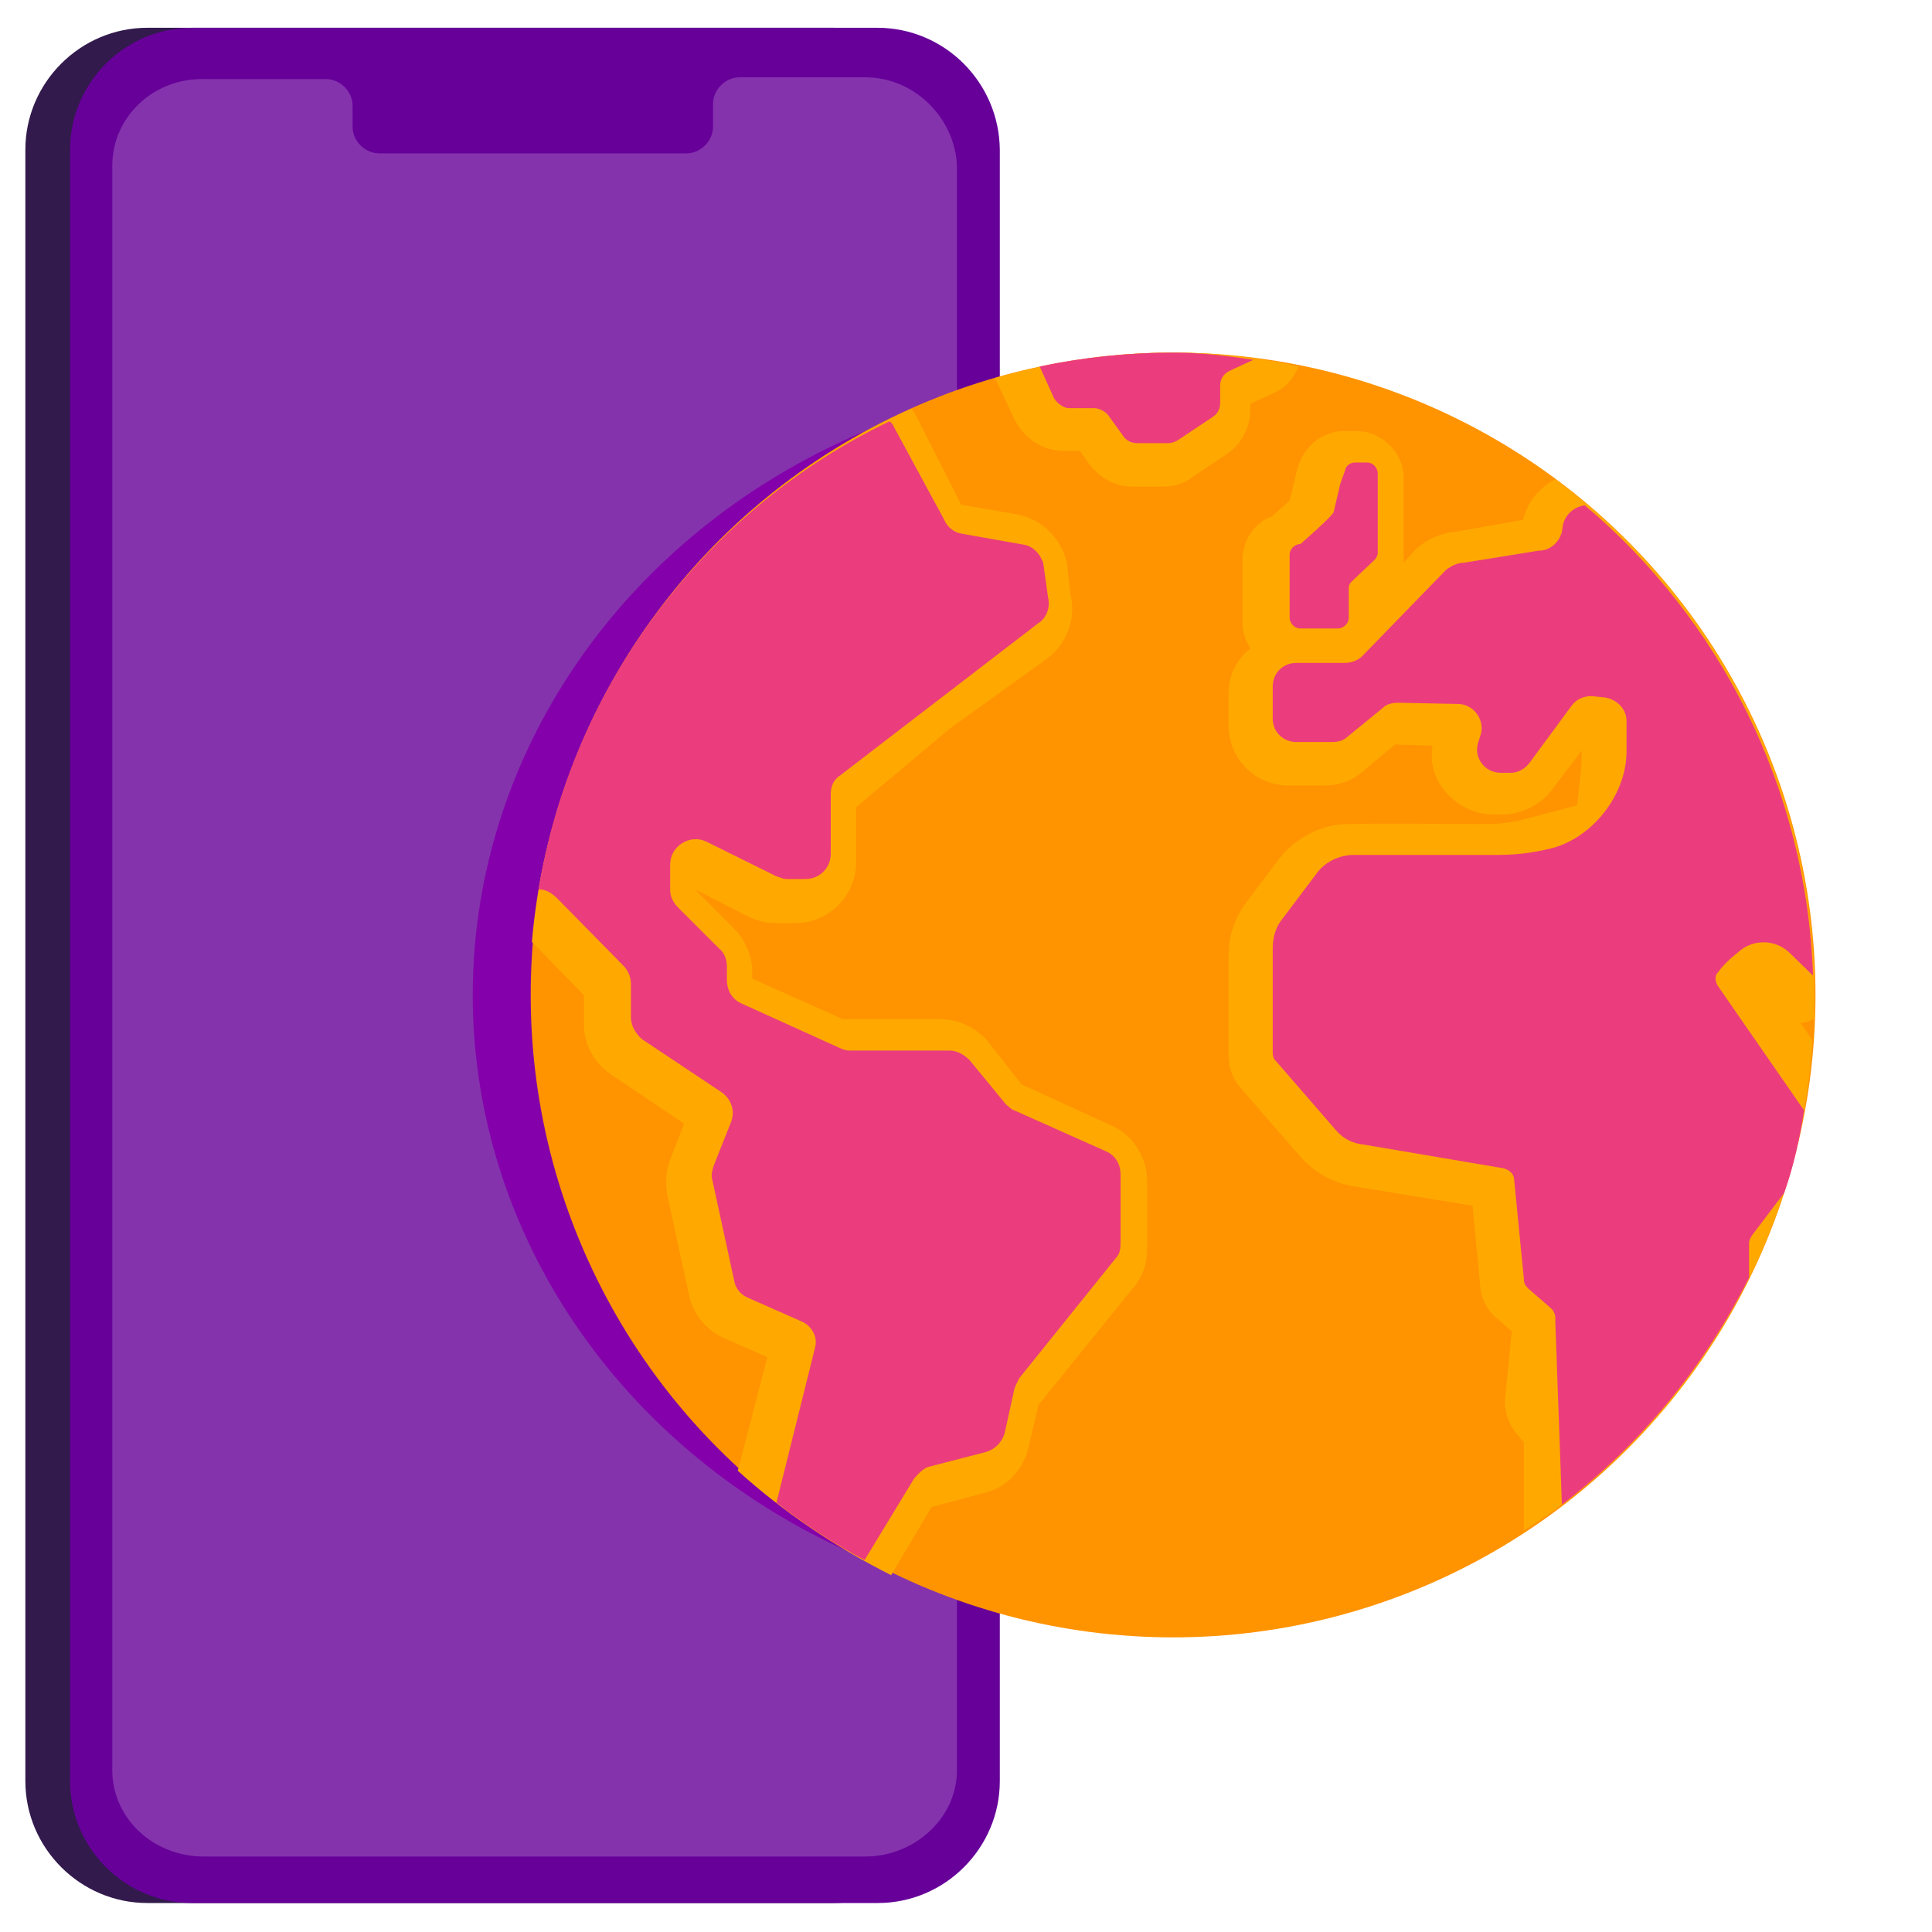 <?xml version="1.0" encoding="utf-8"?>
<!-- Generator: Adobe Illustrator 24.0.2, SVG Export Plug-In . SVG Version: 6.00 Build 0)  -->
<svg version="1.1" id="Camada_1" xmlns="http://www.w3.org/2000/svg" xmlns:xlink="http://www.w3.org/1999/xlink" x="0px" y="0px"
	 viewBox="0 0 320 320" style="enable-background:new 0 0 320 320;" xml:space="preserve">
<style type="text/css">
	.st0{fill:#321A4C;}
	.st1{fill:#660099;}
	.st2{fill:#8533AD;}
	.st3{fill:#8300AA;}
	.st4{fill:#FF9300;}
	.st5{fill:#FFA900;}
	.st6{fill:#EB3D7D;}
</style>
<path class="st0" d="M138,4.6H24.4c-11.1,0-20.2,9.1-20.2,20.2V295c0,11.1,9.1,20.2,20.2,20.2H138c11.1,0,20.2-9.1,20.2-20.2V24.8
	C158.2,13.7,149.1,4.6,138,4.6z"/>
<path class="st1" d="M145.3,4.6H31.8c-11.1,0-20.2,9.1-20.2,20.2V295c0,11.1,9.1,20.2,20.2,20.2h113.6c11.1,0,20.2-9.1,20.2-20.2
	V24.8C165.5,13.7,156.5,4.6,145.3,4.6z"/>
<path class="st2" d="M143.3,12.8h-20.8c-2.3,0-4.4,2-4.4,4.4V21c0,2.3-2,4.4-4.4,4.4H62.8c-2.3,0-4.4-2-4.4-4.4v-3.5
	c0-2.3-2-4.4-4.4-4.4H34.1c-8.8-0.3-15.5,6.4-15.5,14.3v265.8c0,7.9,6.7,14.3,15.2,14.3h109.5c8.2,0,15.2-6.4,15.2-14.3V27.5
	C158.2,19.6,151.5,12.8,143.3,12.8z"/>
<ellipse class="st3" cx="189.2" cy="164.8" rx="110.9" ry="102.6"/>
<circle class="st4" cx="194.3" cy="164.8" r="106.4"/>
<path class="st5" d="M194.3,58.4c-10.1,0-20.2,1.6-29.5,4.2l3.3,7c1.6,3.1,4.7,5.1,8.2,5.1h2.6l1.6,2.3c1.8,2.3,4.4,3.6,7,3.6h5.1
	c1.8,0,3.6-0.5,4.9-1.6l5.7-3.8c2.4-1.6,3.9-4.4,3.9-7.5v-0.8l3.8-1.8c2-0.8,3.3-2.4,4.2-4.4C208.5,59.2,201.4,58.4,194.3,58.4
	L194.3,58.4z M88.1,156l8.6,8.8v4.7c0,3.6,1.8,6.7,4.7,8.6l11.9,8l-2.3,6c-0.7,1.8-0.8,3.8-0.5,5.7l3.6,16.6c0.7,3.3,2.9,6,6,7.3
	l7,3.1l-4.9,18.8c7.5,6.8,16.1,12.6,25.4,17.3l6.7-11.3l8.6-2.3c3.8-0.8,6.7-3.9,7.5-7.8l1.6-6.8l15.7-19.4c1.6-1.8,2.3-4.2,2.3-6.4
	v-11.3c0-3.9-2.4-7.8-6.2-9.3l-14.6-6.7l-5.5-7c-2-2.4-4.9-3.8-8-3.8h-16.1l-15-6.7V161c0-2.6-1.1-5.3-3.1-7.3l-6.2-6.2v-0.1
	l8.6,4.4c1.3,0.7,3.1,1.1,4.7,1.1h3.1c5.7,0,10.1-4.7,10.1-10.1v-9.1l15.5-13l16.1-11.6c3.3-2.4,4.9-6.7,3.9-10.6l-0.6-5.3
	c-0.8-3.9-4.2-7.3-8.2-8l-9.3-1.6l-7.5-14.8c-0.2-0.5-0.5-0.7-0.7-1.1C116.4,83,91.5,116.4,88.1,156L88.1,156z M300.2,172.3l-2-2.9
	c0.7,0,1.6-0.2,2.3-0.7v-3.9c0-35-16.8-66.1-42.9-85.4c-2.6,1.3-4.7,3.8-5.3,6.7l-11.3,2c-2.4,0.2-4.9,1.3-6.7,3.1l-1.8,2v-14
	c0-4.2-3.6-7.8-7.8-7.8h-2c-3.8,0-6.8,2.6-7.8,6.2l-1.3,5.3c-0.7,0.7-1.8,1.6-2.9,2.6c-2.9,1.1-4.9,3.9-4.9,7.3v10.4
	c0,1.6,0.5,2.9,1.3,4.2c-2.3,1.8-3.6,4.4-3.6,7.5v5.3c0,5.5,4.4,9.9,9.9,9.9h6c2.4,0,4.7-0.8,6.4-2.4l5.3-4.4l6.2,0.2
	c-0.5,2.6,0.2,5.3,2,7.5c2,2.4,4.9,3.9,8,3.9h1.6c3.1,0,6.2-1.6,8-3.9l5.1-6.7c0,2.6-0.5,6.8-0.8,9.1l-8.8,2.3
	c-2.4,0.7-4.9,0.8-7.3,0.8c-5.5,0-15.5-0.2-21.9,0c-4.4,0-8.6,2.3-11.3,5.7l-5.5,7.3c-1.8,2.4-2.9,5.5-2.9,8.6v16.8
	c0,2,0.7,3.9,2,5.3l9.8,11.3c2.3,2.6,5.1,4.2,8.4,4.9l20.2,3.3l1.3,13.5c0.2,2,1.1,3.9,2.9,5.3l2.3,2l-1.1,10.9
	c-0.2,2.3,0.5,4.4,2,6.2l1.1,1.3v14.6C279.5,236.5,297.9,206.6,300.2,172.3L300.2,172.3z"/>
<path class="st6" d="M222,80.1l-1.1,4.7c-0.2,0.7-5.5,5.3-5.5,5.3c-0.8,0-1.8,0.7-1.8,1.8v10.4c0,0.8,0.7,1.8,1.8,1.8h6.2
	c0.8,0,1.8-0.7,1.8-1.8v-4.9c0-0.5,0.2-0.8,0.5-1.1l3.8-3.6c0.2-0.2,0.5-0.7,0.5-1.1V78.4c0-0.8-0.7-1.8-1.8-1.8h-2
	c-0.8,0-1.6,0.7-1.6,1.3L222,80.1z M194.3,58.4c-7.5,0-15,0.8-22.1,2.3l2.4,5.3c0.5,0.8,1.6,1.6,2.4,1.6h4.2c0.8,0,1.8,0.5,2.3,1.1
	l2.6,3.6c0.5,0.7,1.3,1.1,2.3,1.1h5.1c0.5,0,1.1-0.2,1.6-0.5l5.7-3.8c0.8-0.5,1.3-1.3,1.3-2.4v-2.9c0-1.1,0.7-2,1.6-2.4l3.9-1.8
	C203.1,58.9,198.7,58.4,194.3,58.4L194.3,58.4z M89.2,147.3c1.1,0,2,0.5,2.9,1.3l11.3,11.5c0.7,0.8,1.1,1.8,1.1,2.9v5.5
	c0,1.3,0.7,2.6,1.8,3.6l13.2,8.8c1.6,1.1,2.3,3.1,1.6,4.9l-2.9,7.3c-0.2,0.7-0.5,1.6-0.2,2.4l3.6,16.6c0.2,1.3,1.1,2.4,2.4,2.9
	l8.6,3.8c1.8,0.7,2.9,2.6,2.4,4.4l-6.4,25.7c4.7,3.6,9.5,6.8,14.6,9.5l8.2-13.5c0.7-0.8,1.6-1.8,2.6-2l9.3-2.4
	c1.6-0.5,2.6-1.6,3.1-3.1l1.6-7.3c0.2-0.7,0.5-1.1,0.8-1.8l16-19.9c0.7-0.7,0.8-1.6,0.8-2.6v-11.3c0-1.6-0.8-3.1-2.4-3.8l-15-6.7
	c-0.7-0.2-1.1-0.7-1.6-1.1l-6-7.3c-0.8-0.8-2-1.6-3.3-1.6h-16.6c-0.7,0-1.1-0.2-1.8-0.5l-16.1-7.3c-1.6-0.7-2.4-2.3-2.4-3.8V160
	c0-1.1-0.5-2.3-1.3-2.9l-6.8-6.8c-0.8-0.8-1.3-1.8-1.3-2.9v-4.2c0-3.1,3.3-5.1,6-3.8l11.5,5.7c0.7,0.2,1.1,0.5,1.8,0.5h3.1
	c2.3,0,4.2-1.8,4.2-4.2v-9.9c0-1.3,0.5-2.4,1.6-3.1l32.8-25.2c1.3-0.8,2-2.6,1.6-4.2l-0.8-5.7c-0.5-1.6-1.8-2.9-3.3-3.1l-10.2-1.8
	c-1.3-0.2-2.4-1.1-2.9-2.3L148,70.6c-0.2-0.5-0.5-0.7-0.7-0.8C117.1,84.3,94.9,113,89.2,147.3L89.2,147.3z M287.8,157.8
	c2.4-2.3,6.2-2.3,8.6,0l3.9,3.8c-1.1-31.2-15.5-59.1-37.8-77.9c-1.6,0.2-3.1,1.3-3.6,3.1l-0.2,1.3c-0.5,1.8-2,3.1-3.8,3.1l-12.4,2
	c-1.1,0-2,0.5-2.9,1.1l-14,14.4c-0.7,0.7-1.8,1.1-2.9,1.1h-8c-2.3,0-3.9,1.8-3.9,3.9v5.3c0,2.3,1.8,3.9,3.9,3.9h6
	c0.8,0,1.8-0.2,2.4-0.8l6-4.9c0.7-0.7,1.8-0.8,2.6-0.8l9.8,0.2c2.4,0,4.4,2.4,3.8,4.9l-0.5,1.6c-0.7,2.4,1.1,4.9,3.8,4.9h1.6
	c1.3,0,2.4-0.7,3.1-1.6l7-9.5c0.8-1.1,2-1.6,3.3-1.6l2,0.2c2,0.2,3.8,1.8,3.8,3.9v5.1c0,7-5.5,14.2-12.4,16
	c-2.9,0.7-5.7,1.1-8.8,1.1h-23.9c-2.4,0-4.9,1.1-6.4,3.3l-5.5,7.3c-1.1,1.3-1.6,3.1-1.6,4.9v17.3c0,0.5,0.2,1.1,0.5,1.3l9.8,11.3
	c1.3,1.6,2.9,2.4,4.9,2.6l23,3.9c0.8,0.2,1.8,0.8,1.8,2l1.6,16.3c0,0.7,0.2,1.1,0.7,1.6l3.8,3.3c0.5,0.5,0.8,1.1,0.7,2l1.1,30.5
	c13-9.9,23.6-22.8,31-37.6v-5.7c0-0.5,0.2-0.8,0.5-1.3l5.3-7c1.6-4.4,2.6-9.1,3.3-13.7l-14.2-20.5c-0.5-0.7-0.7-1.8,0-2.4
	C285.2,160.1,286.5,158.8,287.8,157.8L287.8,157.8z"/>
</svg>
